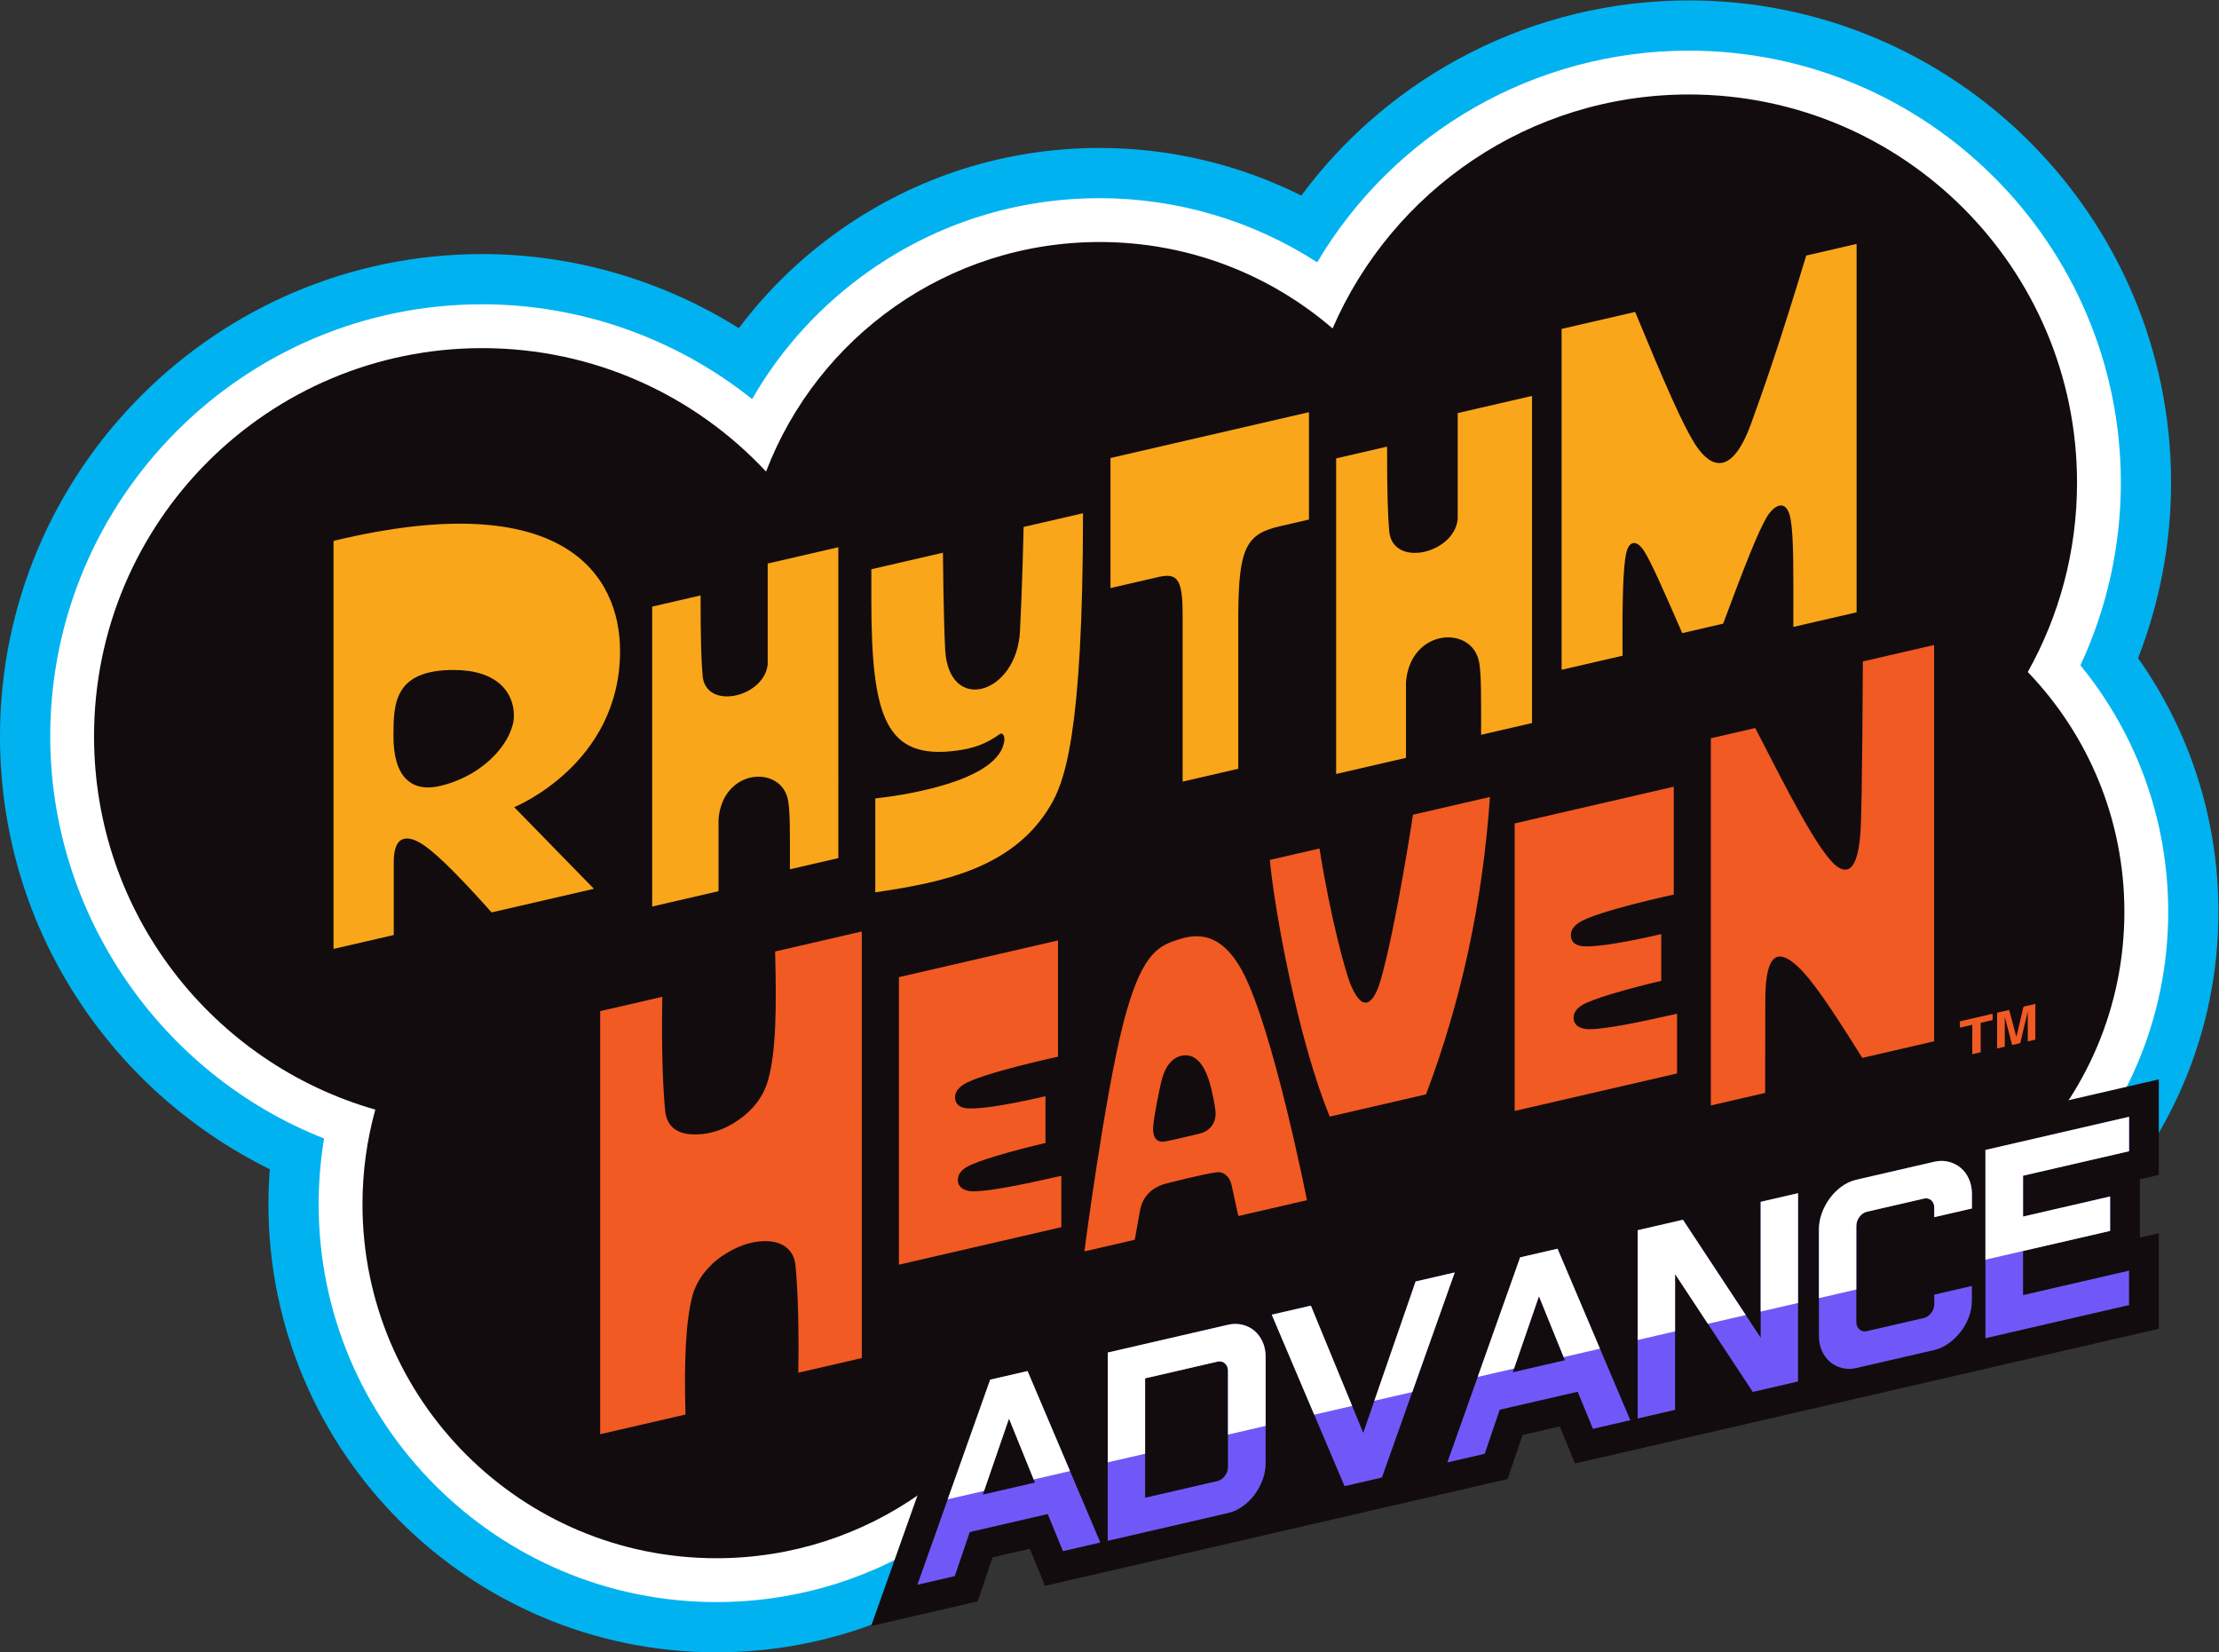 <?xml version="1.0" encoding="UTF-8" standalone="no"?>
<!-- Created with Inkscape (http://www.inkscape.org/) -->

<svg
   version="1.1"
   id="svg2"
   width="666.667"
   height="496.355"
   viewBox="0 0 666.667 496.355"
   sodipodi:docname="Rhythm Heaven Advance Logo (No Gradient).ai"
   xmlns:inkscape="http://www.inkscape.org/namespaces/inkscape"
   xmlns:sodipodi="http://sodipodi.sourceforge.net/DTD/sodipodi-0.dtd"
   xmlns="http://www.w3.org/2000/svg"
   xmlns:svg="http://www.w3.org/2000/svg">
  <rect x="0" y="0" width="666.667" height="496.355" fill="#333333" stroke="none"/>
  <defs
     id="defs6">
    <clipPath
       clipPathUnits="userSpaceOnUse"
       id="clipPath16">
      <path
         d="M 0,372.266 H 500 V 0 H 0 Z"
         id="path14" />
    </clipPath>
    <clipPath
       clipPathUnits="userSpaceOnUse"
       id="clipPath100">
      <path
         d="M 447.483,113.206 V 70.779 l 32.368,7.471 v 7.758 l -23.889,-5.514 v 9.941 l 19.622,4.528 v 7.758 l -19.622,-4.529 v 9.213 l 23.889,5.514 v 7.757 z m -11.529,-2.661 -17.57,-4.055 c -1.184,-0.273 -2.282,-0.78 -3.299,-1.519 v 0 c -1.017,-0.74 -1.903,-1.62 -2.66,-2.644 v 0 c -0.758,-1.024 -1.358,-2.143 -1.801,-3.356 v 0 c -0.444,-1.213 -0.666,-2.425 -0.666,-3.638 v 0 -24.001 c 0,-1.294 0.231,-2.442 0.693,-3.447 v 0 c 0.462,-1.005 1.081,-1.831 1.857,-2.481 v 0 c 0.776,-0.649 1.672,-1.099 2.688,-1.348 v 0 c 1.016,-0.251 2.078,-0.249 3.188,0.007 v 0 l 17.57,4.055 c 1.108,0.256 2.17,0.744 3.187,1.463 v 0 c 1.015,0.72 1.92,1.585 2.715,2.596 v 0 c 0.795,1.012 1.422,2.126 1.885,3.346 v 0 c 0.462,1.216 0.693,2.472 0.693,3.765 v 0 3.274 l -8.48,-1.958 v -2.122 c 0,-0.726 -0.232,-1.396 -0.693,-2.008 v 0 c -0.462,-0.612 -1.025,-0.994 -1.691,-1.148 v 0 l -12.804,-2.954 c -0.665,-0.154 -1.228,-0.022 -1.69,0.398 v 0 c -0.463,0.417 -0.692,0.99 -0.692,1.718 v 0 21.577 c 0,0.727 0.229,1.407 0.692,2.04 v 0 c 0.462,0.63 1.025,1.024 1.69,1.177 v 0 l 12.804,2.955 c 0.666,0.153 1.229,0.03 1.691,-0.367 v 0 c 0.461,-0.399 0.693,-0.962 0.693,-1.688 v 0 -2.122 l 8.48,1.956 v 3.273 c 0,1.252 -0.231,2.392 -0.693,3.417 v 0 c -0.463,1.024 -1.09,1.859 -1.885,2.505 v 0 c -0.795,0.643 -1.7,1.092 -2.715,1.342 v 0 c -0.504,0.124 -1.018,0.186 -1.544,0.186 v 0 c -0.536,0 -1.083,-0.064 -1.643,-0.194 m -39.131,-9.03 V 70.906 l -17.515,26.566 -10.2,-2.354 V 52.691 l 8.425,1.944 v 30.608 l 17.516,-26.566 10.198,2.355 v 42.427 z M 342.614,89.004 326.208,42.79 l 8.425,1.944 3.382,9.933 17.57,4.054 3.437,-8.358 8.425,1.944 -16.407,38.641 z m 4.213,-8.847 0.056,0.012 5.819,-14.354 -11.75,-2.711 z m -27.769,3.41 -11.806,-34.121 -11.805,28.671 -8.813,-2.034 16.406,-38.64 8.425,1.945 16.406,46.212 z M 276.767,73.806 249.664,67.55 V 25.124 l 27.103,6.255 c 1.182,0.273 2.292,0.781 3.326,1.526 v 0 c 1.034,0.743 1.93,1.627 2.688,2.65 v 0 c 0.757,1.024 1.359,2.142 1.802,3.356 v 0 c 0.443,1.213 0.665,2.426 0.665,3.638 v 0 24.002 c 0,1.293 -0.232,2.441 -0.693,3.446 v 0 c -0.462,1.005 -1.08,1.832 -1.857,2.481 v 0 c -0.777,0.649 -1.681,1.097 -2.716,1.343 v 0 c -0.507,0.121 -1.023,0.181 -1.548,0.181 v 0 c -0.546,0 -1.102,-0.065 -1.667,-0.196 m -18.678,-12.069 16.295,3.76 c 0.665,0.155 1.228,0.021 1.69,-0.396 v 0 c 0.462,-0.42 0.693,-0.992 0.693,-1.719 v 0 -21.578 c 0,-0.727 -0.231,-1.408 -0.693,-2.038 v 0 c -0.462,-0.632 -1.025,-1.026 -1.69,-1.179 v 0 l -16.295,-3.76 z m -34.92,-0.3 -16.406,-46.214 8.425,1.944 3.382,9.932 17.569,4.056 3.437,-8.36 8.425,1.945 -16.407,38.641 z m 4.212,-8.847 0.056,0.012 5.82,-14.354 -11.75,-2.712 z"
         id="path98" />
    </clipPath>
  </defs>
  <sodipodi:namedview
     id="namedview4"
     pagecolor="#ffffff"
     bordercolor="#000000"
     borderopacity="0.25"
     inkscape:showpageshadow="2"
     inkscape:pageopacity="0.0"
     inkscape:pagecheckerboard="0"
     inkscape:deskcolor="#d1d1d1" />
  <g
     id="g8"
     inkscape:groupmode="layer"
     inkscape:label="Rhythm Heaven Advance Logo (No Gradient)"
     transform="matrix(1.333,0,0,-1.333,0,496.355)">
    <g
       id="g10">
      <g
         id="g12"
         clip-path="url(#clipPath16)">
        <g
           id="g18"
           transform="translate(481.883,224.031)">
          <path
             d="m 0,0 c 4.894,12.547 7.441,25.99 7.441,39.551 0,59.928 -48.754,108.683 -108.682,108.683 -34.925,0 -67.126,-16.686 -87.342,-43.975 -14.012,7.001 -29.565,10.725 -45.455,10.725 -20.991,0 -41.147,-6.349 -58.288,-18.36 -8.888,-6.229 -16.636,-13.735 -23.038,-22.255 -17.194,10.789 -37.268,16.702 -57.836,16.702 -59.928,0 -108.683,-48.755 -108.683,-108.683 0,-24.092 7.724,-46.916 22.336,-66.007 10.206,-13.335 23.493,-24.171 38.472,-31.557 -0.205,-2.623 -0.307,-5.258 -0.307,-7.897 0,-55.669 45.29,-100.959 100.958,-100.959 20.885,0 40.931,6.327 57.972,18.298 10.137,7.121 18.774,15.914 25.603,25.984 11.397,-4.307 23.536,-6.534 35.935,-6.534 31.208,0 60.532,14.581 79.601,38.459 12.554,-5.597 26.177,-8.498 40.267,-8.498 54.679,0 99.163,44.484 99.163,99.162 C 18.117,-36.458 11.765,-16.626 0,0"
             style="fill:#00b3f0;fill-opacity:1;fill-rule:nonzero;stroke:none"
             id="path20" />
        </g>
        <g
           id="g22"
           transform="translate(468.892,222.42)">
          <path
             d="m 0,0 c 5.98,12.826 9.115,26.918 9.115,41.162 0,53.688 -43.678,97.366 -97.365,97.366 -34.693,0 -66.385,-18.377 -83.768,-47.706 -14.529,9.386 -31.55,14.456 -49.028,14.456 -18.656,0 -36.566,-5.64 -51.794,-16.312 -10.96,-7.68 -19.968,-17.542 -26.537,-28.964 -17.16,13.703 -38.677,21.363 -60.831,21.363 -53.688,0 -97.366,-43.678 -97.366,-97.365 0,-40.116 24.959,-76.144 61.727,-90.631 -0.815,-4.887 -1.227,-9.848 -1.227,-14.83 0,-49.429 40.213,-89.642 89.641,-89.642 18.544,0 36.341,5.616 51.467,16.241 11.591,8.143 20.975,18.746 27.566,31.059 12.499,-6.276 26.296,-9.552 40.477,-9.552 30.846,0 59.619,16.027 76.091,41.624 13.257,-7.66 28.192,-11.663 43.777,-11.663 48.438,0 87.845,39.407 87.845,87.845 C 19.79,-35.123 12.811,-15.654 0,0"
             style="fill:#ffffff;fill-opacity:1;fill-rule:nonzero;stroke:none"
             id="path24" />
        </g>
        <g
           id="g26"
           transform="translate(457.027,220.914)">
          <path
             d="m 0,0 c 7.066,12.623 11.101,27.174 11.101,42.669 0,48.317 -39.169,87.485 -87.487,87.485 -35.965,0 -66.855,-21.705 -80.301,-52.728 -14.093,12.138 -32.437,19.478 -52.495,19.478 -34.319,0 -63.615,-21.483 -75.188,-51.733 -15.969,17.115 -38.72,27.82 -63.974,27.82 -48.317,0 -87.486,-39.168 -87.486,-87.485 0,-39.96 26.792,-73.661 63.392,-84.124 -1.882,-6.792 -2.892,-13.946 -2.892,-21.337 0,-44.051 35.711,-79.762 79.762,-79.762 34.078,0 63.159,21.375 74.582,51.446 12.832,-8.648 28.29,-13.698 44.927,-13.698 32.058,0 59.734,18.744 72.675,45.869 13.102,-9.979 29.454,-15.908 47.195,-15.908 43.058,0 77.963,34.906 77.963,77.965 C 21.774,-33.06 13.483,-14.015 0,0"
             style="fill:#130c0e;fill-opacity:1;fill-rule:nonzero;stroke:none"
             id="path28" />
        </g>
        <g
           id="g30"
           transform="translate(358.56,123.821)">
          <path
             d="m 0,0 -133.203,-30.753 10.548,-45.687 133.203,30.752 z"
             style="fill:#130c0e;fill-opacity:1;fill-rule:nonzero;stroke:none"
             id="path32" />
        </g>
        <g
           id="g34"
           transform="translate(457.021,137.673)">
          <path
             d="m 0,0 v 6.729 l -1.691,-7.12 -1.833,-0.423 -1.652,6.348 v -6.729 l -1.731,-0.4 V 6.46 l 2.705,0.625 1.632,-6.013 0.02,0.005 1.591,6.756 2.671,0.617 V 0.395 Z M -12.504,-2.888 V 3.739 L -15.29,3.097 v 1.424 l 7.369,1.701 V 4.798 l -2.685,-0.62 v -6.627 z"
             style="fill:#f15a22;fill-opacity:1;fill-rule:nonzero;stroke:none"
             id="path36" />
        </g>
        <g
           id="g38"
           transform="translate(419.854,223.299)">
          <path
             d="m 0,0 c 0,0 -0.125,-32.699 -0.532,-38.45 -0.636,-8.985 -3.05,-9.226 -5.104,-7.878 -4.099,2.689 -11.759,18.003 -18.616,31.32 l -10.005,-2.31 v -82.747 l 12.234,2.825 0.041,20.996 c 0.021,10.777 2.963,11.478 7.24,7.563 3.245,-2.97 7.66,-9.522 14.617,-20.662 l 16.189,3.738 V 3.708 Z"
             style="fill:#f15a22;fill-opacity:1;fill-rule:nonzero;stroke:none"
             id="path40" />
        </g>
        <g
           id="g42"
           transform="translate(358.103,140.409)">
          <path
             d="M 0,0 C -0.371,-0.002 -3.119,0.091 -3.413,2.188 -3.583,3.402 -3,4.542 -1.534,5.439 0.759,6.842 8.696,9.123 16.314,10.91 v 10.534 c 0,0 -13.793,-3.319 -18.036,-2.688 -1.289,0.191 -2.147,0.873 -2.317,2.063 -0.175,1.217 0.438,2.314 1.879,3.251 3.879,2.527 21.293,6.284 21.293,6.284 v 24.308 l -35.855,-8.278 v -64.797 l 36.607,8.451 V 3.501 C 10.114,1.281 3.511,0.019 0,0"
             style="fill:#f15a22;fill-opacity:1;fill-rule:nonzero;stroke:none"
             id="path44" />
        </g>
        <g
           id="g46"
           transform="translate(318.466,188.753)">
          <path
             d="m 0,0 c 0,0 -3.884,-25.59 -7.333,-37.417 -0.985,-3.378 -3.367,-8.548 -6.607,-1.156 -1.161,2.648 -4.605,15.019 -7.133,30.967 l -11.186,-2.582 c 0.979,-10.966 6.349,-40.584 13.503,-57.839 l 21.694,5.008 c 7.985,21.133 12.776,43.452 14.405,67.023 z"
             style="fill:#f15a22;fill-opacity:1;fill-rule:nonzero;stroke:none"
             id="path48" />
        </g>
        <g
           id="g50"
           transform="translate(270.398,116.891)">
          <path
             d="m 0,0 c -1.728,-0.376 -5.658,-1.372 -7.667,-1.748 -1.922,-0.376 -3.046,0.708 -2.808,3.452 0.216,2.567 1.343,8.009 1.771,9.846 0.946,4.064 2.804,5.759 4.989,6.063 2.802,0.391 5.249,-2.057 6.588,-8.696 C 3.003,8.275 3.329,6.943 3.543,5.134 3.802,2.936 2.722,0.686 0,0 m 9.562,36.684 c -5.429,10.002 -11.743,7.928 -14.978,6.858 -4.238,-1.402 -8,-3.579 -11.938,-19.193 -4.137,-16.414 -8.642,-50.893 -8.642,-50.893 l 11.359,2.622 1.167,6.537 c 0.564,3.157 2.574,5.163 5.636,6.065 0,0 8.802,2.284 11.806,2.626 1.269,0.144 2.76,-0.858 3.194,-2.845 l 1.534,-7.033 15.469,3.571 c 0,0 -7.694,38.948 -14.607,51.685"
             style="fill:#f15a22;fill-opacity:1;fill-rule:nonzero;stroke:none"
             id="path52" />
        </g>
        <g
           id="g54"
           transform="translate(219.32,103.873)">
          <path
             d="M 0,0 C -0.371,-0.002 -3.119,0.092 -3.413,2.188 -3.583,3.402 -3,4.543 -1.534,5.439 0.759,6.843 8.696,9.124 16.314,10.91 v 10.535 c 0,0 -13.794,-3.319 -18.036,-2.688 -1.289,0.191 -2.147,0.872 -2.318,2.063 -0.174,1.216 0.439,2.313 1.879,3.251 3.88,2.527 21.294,6.283 21.294,6.283 v 26.201 l -35.855,-8.278 v -64.798 l 36.606,8.452 V 3.502 C 10.114,1.282 3.511,0.02 0,0"
             style="fill:#f15a22;fill-opacity:1;fill-rule:nonzero;stroke:none"
             id="path56" />
        </g>
        <g
           id="g58"
           transform="translate(174.698,157.932)">
          <path
             d="m 0,0 c 0.345,-12.91 0.206,-22.574 -1.565,-28.916 -1.077,-3.852 -3.445,-6.783 -6.608,-9.003 -3.221,-2.261 -6.451,-3.251 -9.613,-3.313 -3.857,-0.077 -6.644,1.424 -7.014,5.47 -0.564,6.158 -0.815,14.767 -0.627,25.552 l -13.997,-3.231 v -95.345 l 19.227,4.438 c -0.345,12.161 0.07,21.181 1.565,26.76 1.02,3.801 3.809,7.019 6.608,8.909 3.271,2.209 6.444,3.356 9.613,3.408 3.851,0.062 6.651,-1.724 7.015,-5.565 0.532,-5.627 0.782,-13.745 0.625,-24.092 l 14.311,3.304 V 4.512 Z"
             style="fill:#f15a22;fill-opacity:1;fill-rule:nonzero;stroke:none"
             id="path60" />
        </g>
        <g
           id="g62"
           transform="translate(418.443,234.369)">
          <path
             d="m 0,0 v 83.019 l -11.349,-2.62 C -17.368,60.523 -20.774,50.805 -23.742,42.612 -28.8,28.672 -34.046,34.147 -36.491,38.035 -39.334,42.591 -43.2,51.454 -49.909,67.693 l -16.573,-3.826 v -76.818 l 13.743,3.173 c -0.105,12.435 0.113,19.682 0.782,22.963 0.606,2.947 2.383,3.365 4.18,0.439 1.484,-2.404 3.825,-7.608 8.485,-18.309 l 9.217,2.128 c 5.079,13.648 7.816,20.528 9.761,23.893 1.567,2.738 4.555,4.661 5.455,-0.397 0.689,-3.825 0.627,-11.522 0.605,-24.23 z"
             style="fill:#faa61a;fill-opacity:1;fill-rule:nonzero;stroke:none"
             id="path64" />
        </g>
        <g
           id="g66"
           transform="translate(328.542,279.27)">
          <path
             d="m 0,0 v -23.921 c -0.793,-7.717 -14.451,-10.984 -15.419,-2.88 -0.328,3.609 -0.501,8.594 -0.501,19.236 l -11.476,-2.649 V -81.33 l 15.735,3.632 v 17.023 c 0.957,12.311 15.224,12.994 16.537,4.259 0.441,-2.753 0.4,-7.104 0.4,-16.085 l 11.476,2.649 V 3.867 Z"
             style="fill:#faa61a;fill-opacity:1;fill-rule:nonzero;stroke:none"
             id="path68" />
        </g>
        <g
           id="g70"
           transform="translate(250.285,269.142)">
          <path
             d="m 0,0 v -29.308 l 10.587,2.444 c 4.22,0.975 5.702,0.079 5.671,-8.398 v -37.664 l 12.544,2.896 v 34.854 c 0.087,14.962 1.843,18.059 9.284,19.777 l 6.644,1.534 v 24.192 z"
             style="fill:#faa61a;fill-opacity:1;fill-rule:nonzero;stroke:none"
             id="path72" />
        </g>
        <g
           id="g74"
           transform="translate(244.09,256.697)">
          <path
             d="m 0,0 -13.378,-3.088 c 0,0 -0.305,-13.483 -0.824,-23.531 -0.775,-14.253 -16.015,-18.687 -16.86,-4.187 -0.386,7.391 -0.509,21.909 -0.509,21.909 l -16.134,-3.725 v -6.857 c 0,-26.701 3.309,-36.118 19.197,-34.02 3.761,0.497 6.616,1.461 9.786,3.747 0.206,0.13 0.408,0.11 0.572,0 0.34,-0.245 0.704,-0.932 0.143,-2.675 -3.024,-9.389 -28.803,-11.838 -28.803,-11.838 l -0.007,-21.164 c 14.805,2.179 30.966,5.303 39.375,19.379 C -4.266,-60.812 0.001,-50.219 0,0"
             style="fill:#faa61a;fill-opacity:1;fill-rule:nonzero;stroke:none"
             id="path76" />
        </g>
        <g
           id="g78"
           transform="translate(173.025,245.362)">
          <path
             d="m 0,0 v -22.734 c -0.753,-7.334 -13.734,-10.439 -14.654,-2.737 -0.312,3.43 -0.476,8.168 -0.476,18.282 l -10.906,-2.518 v -67.587 l 14.953,3.452 v 16.178 c 0.91,11.7 14.469,12.35 15.716,4.048 0.42,-2.617 0.381,-6.752 0.381,-15.287 l 10.906,2.517 V 3.676 Z"
             style="fill:#faa61a;fill-opacity:1;fill-rule:nonzero;stroke:none"
             id="path80" />
        </g>
        <g
           id="g82"
           transform="translate(99.564,195.326)">
          <path
             d="m 0,0 c -6.848,-1.746 -10.887,1.922 -10.887,11.127 0,7.342 0.139,14.922 13.581,14.922 9.571,0 13.563,-4.846 13.572,-10.312 C 16.275,10.637 10.441,2.662 0,0 m 40.187,30.328 c 0,16.907 -12.458,37.357 -64.578,24.812 v -91.952 l 13.573,3.134 v 16.43 c 0,8.02 5.219,4.799 6.372,4.075 1.948,-1.224 6.017,-4.552 15.683,-15.413 l 23.058,5.323 -17.968,18.397 c 0,0 23.86,9.607 23.86,35.194"
             style="fill:#faa61a;fill-opacity:1;fill-rule:nonzero;stroke:none"
             id="path84" />
        </g>
        <g
           id="g86"
           transform="translate(486.564,107.579)">
          <path
             d="m 0,0 v 21.536 l -268.49,-61.965 -21.734,-61.221 23.998,5.538 3.381,9.932 8.378,1.934 3.436,-8.359 104.251,24.06 3.381,9.933 8.377,1.932 3.436,-8.358 L 0,-34.669 v 21.536 l -4.268,-0.984 v 13.132 z"
             style="fill:#130c0e;fill-opacity:1;fill-rule:nonzero;stroke:none"
             id="path88" />
        </g>
        <g
           id="g90"
           transform="translate(479.851,78.25)">
          <path
             d="M 0,0 -32.369,-7.471 V 34.956 L 0,42.427 v -7.758 l -23.889,-5.514 v -9.213 l 19.621,4.529 V 16.713 L -23.889,12.185 V 2.244 L 0,7.758 Z m -61.468,-14.187 c -1.109,-0.255 -2.172,-0.258 -3.187,-0.007 -1.017,0.25 -1.912,0.699 -2.689,1.348 -0.775,0.65 -1.394,1.476 -1.856,2.482 -0.463,1.004 -0.694,2.152 -0.694,3.446 v 24.001 c 0,1.213 0.222,2.425 0.666,3.639 0.444,1.213 1.043,2.332 1.801,3.355 0.757,1.024 1.644,1.904 2.66,2.645 1.017,0.739 2.116,1.246 3.299,1.518 l 17.571,4.056 c 1.108,0.256 2.169,0.258 3.186,0.008 1.016,-0.25 1.921,-0.7 2.716,-1.343 0.794,-0.646 1.422,-1.481 1.885,-2.505 0.462,-1.025 0.692,-2.164 0.692,-3.416 v -3.273 l -8.479,-1.957 v 2.122 c 0,0.726 -0.232,1.289 -0.694,1.688 -0.462,0.398 -1.025,0.521 -1.69,0.367 l -12.804,-2.955 c -0.665,-0.153 -1.228,-0.547 -1.69,-1.178 -0.463,-0.632 -0.693,-1.311 -0.693,-2.039 V -3.762 c 0,-0.727 0.23,-1.3 0.693,-1.718 0.462,-0.419 1.025,-0.552 1.69,-0.398 l 12.804,2.954 c 0.665,0.154 1.228,0.536 1.69,1.149 0.462,0.611 0.694,1.281 0.694,2.007 v 2.122 l 8.479,1.958 V 1.038 c 0,-1.293 -0.23,-2.549 -0.692,-3.766 -0.463,-1.218 -1.091,-2.333 -1.885,-3.344 -0.795,-1.012 -1.7,-1.877 -2.716,-2.597 -1.017,-0.719 -2.078,-1.207 -3.186,-1.463 z m -13.136,39.396 v -42.427 l -10.199,-2.354 -17.515,26.566 v -30.608 l -8.425,-1.945 v 42.427 l 10.199,2.354 17.515,-26.566 v 30.609 z m -58.42,-23.302 0.055,0.013 5.82,-14.355 -11.75,-2.711 z m 20.619,-27.849 -16.407,38.64 -8.425,-1.944 -16.407,-46.214 8.425,1.944 3.382,9.933 17.57,4.055 3.437,-8.359 z m -39.575,33.293 -16.407,-46.213 -8.425,-1.945 -16.406,38.641 8.813,2.033 11.805,-28.671 11.807,34.121 z m -51.104,-43.796 c 0,-0.728 -0.231,-1.409 -0.693,-2.039 -0.462,-0.632 -1.026,-1.025 -1.691,-1.178 l -16.295,-3.761 v 26.91 l 16.295,3.761 c 0.665,0.154 1.229,0.021 1.691,-0.397 0.462,-0.419 0.693,-0.992 0.693,-1.719 z m 8.48,24.746 c 0,1.293 -0.231,2.441 -0.693,3.446 -0.462,1.005 -1.08,1.832 -1.856,2.482 -0.777,0.648 -1.682,1.096 -2.716,1.342 -1.035,0.246 -2.107,0.242 -3.215,-0.014 l -27.104,-6.256 v -42.427 l 27.104,6.256 c 1.182,0.272 2.291,0.78 3.325,1.525 1.034,0.743 1.931,1.627 2.689,2.651 0.757,1.023 1.358,2.141 1.801,3.355 0.444,1.213 0.665,2.426 0.665,3.639 z m -57.866,-13.961 0.056,0.013 5.82,-14.355 -11.751,-2.712 z m 20.619,-27.85 -16.406,38.641 -8.425,-1.944 -16.406,-46.213 8.424,1.944 3.382,9.932 17.57,4.055 3.437,-8.359 z"
             style="fill:#7058f8;fill-opacity:1;fill-rule:nonzero;stroke:none"
             id="path92" />
        </g>
      </g>
    </g>
    <g
       id="g94">
      <g
         id="g96"
         clip-path="url(#clipPath100)">
        <g
           id="g102"
           transform="translate(487.96,150.88)">
          <path
             d="m 0,0 -296.544,-68.464 11.63,-50.374 296.544,68.463 z"
             style="fill:#ffffff;fill-opacity:1;fill-rule:nonzero;stroke:none"
             id="path104" />
        </g>
      </g>
    </g>
  </g>
</svg>
